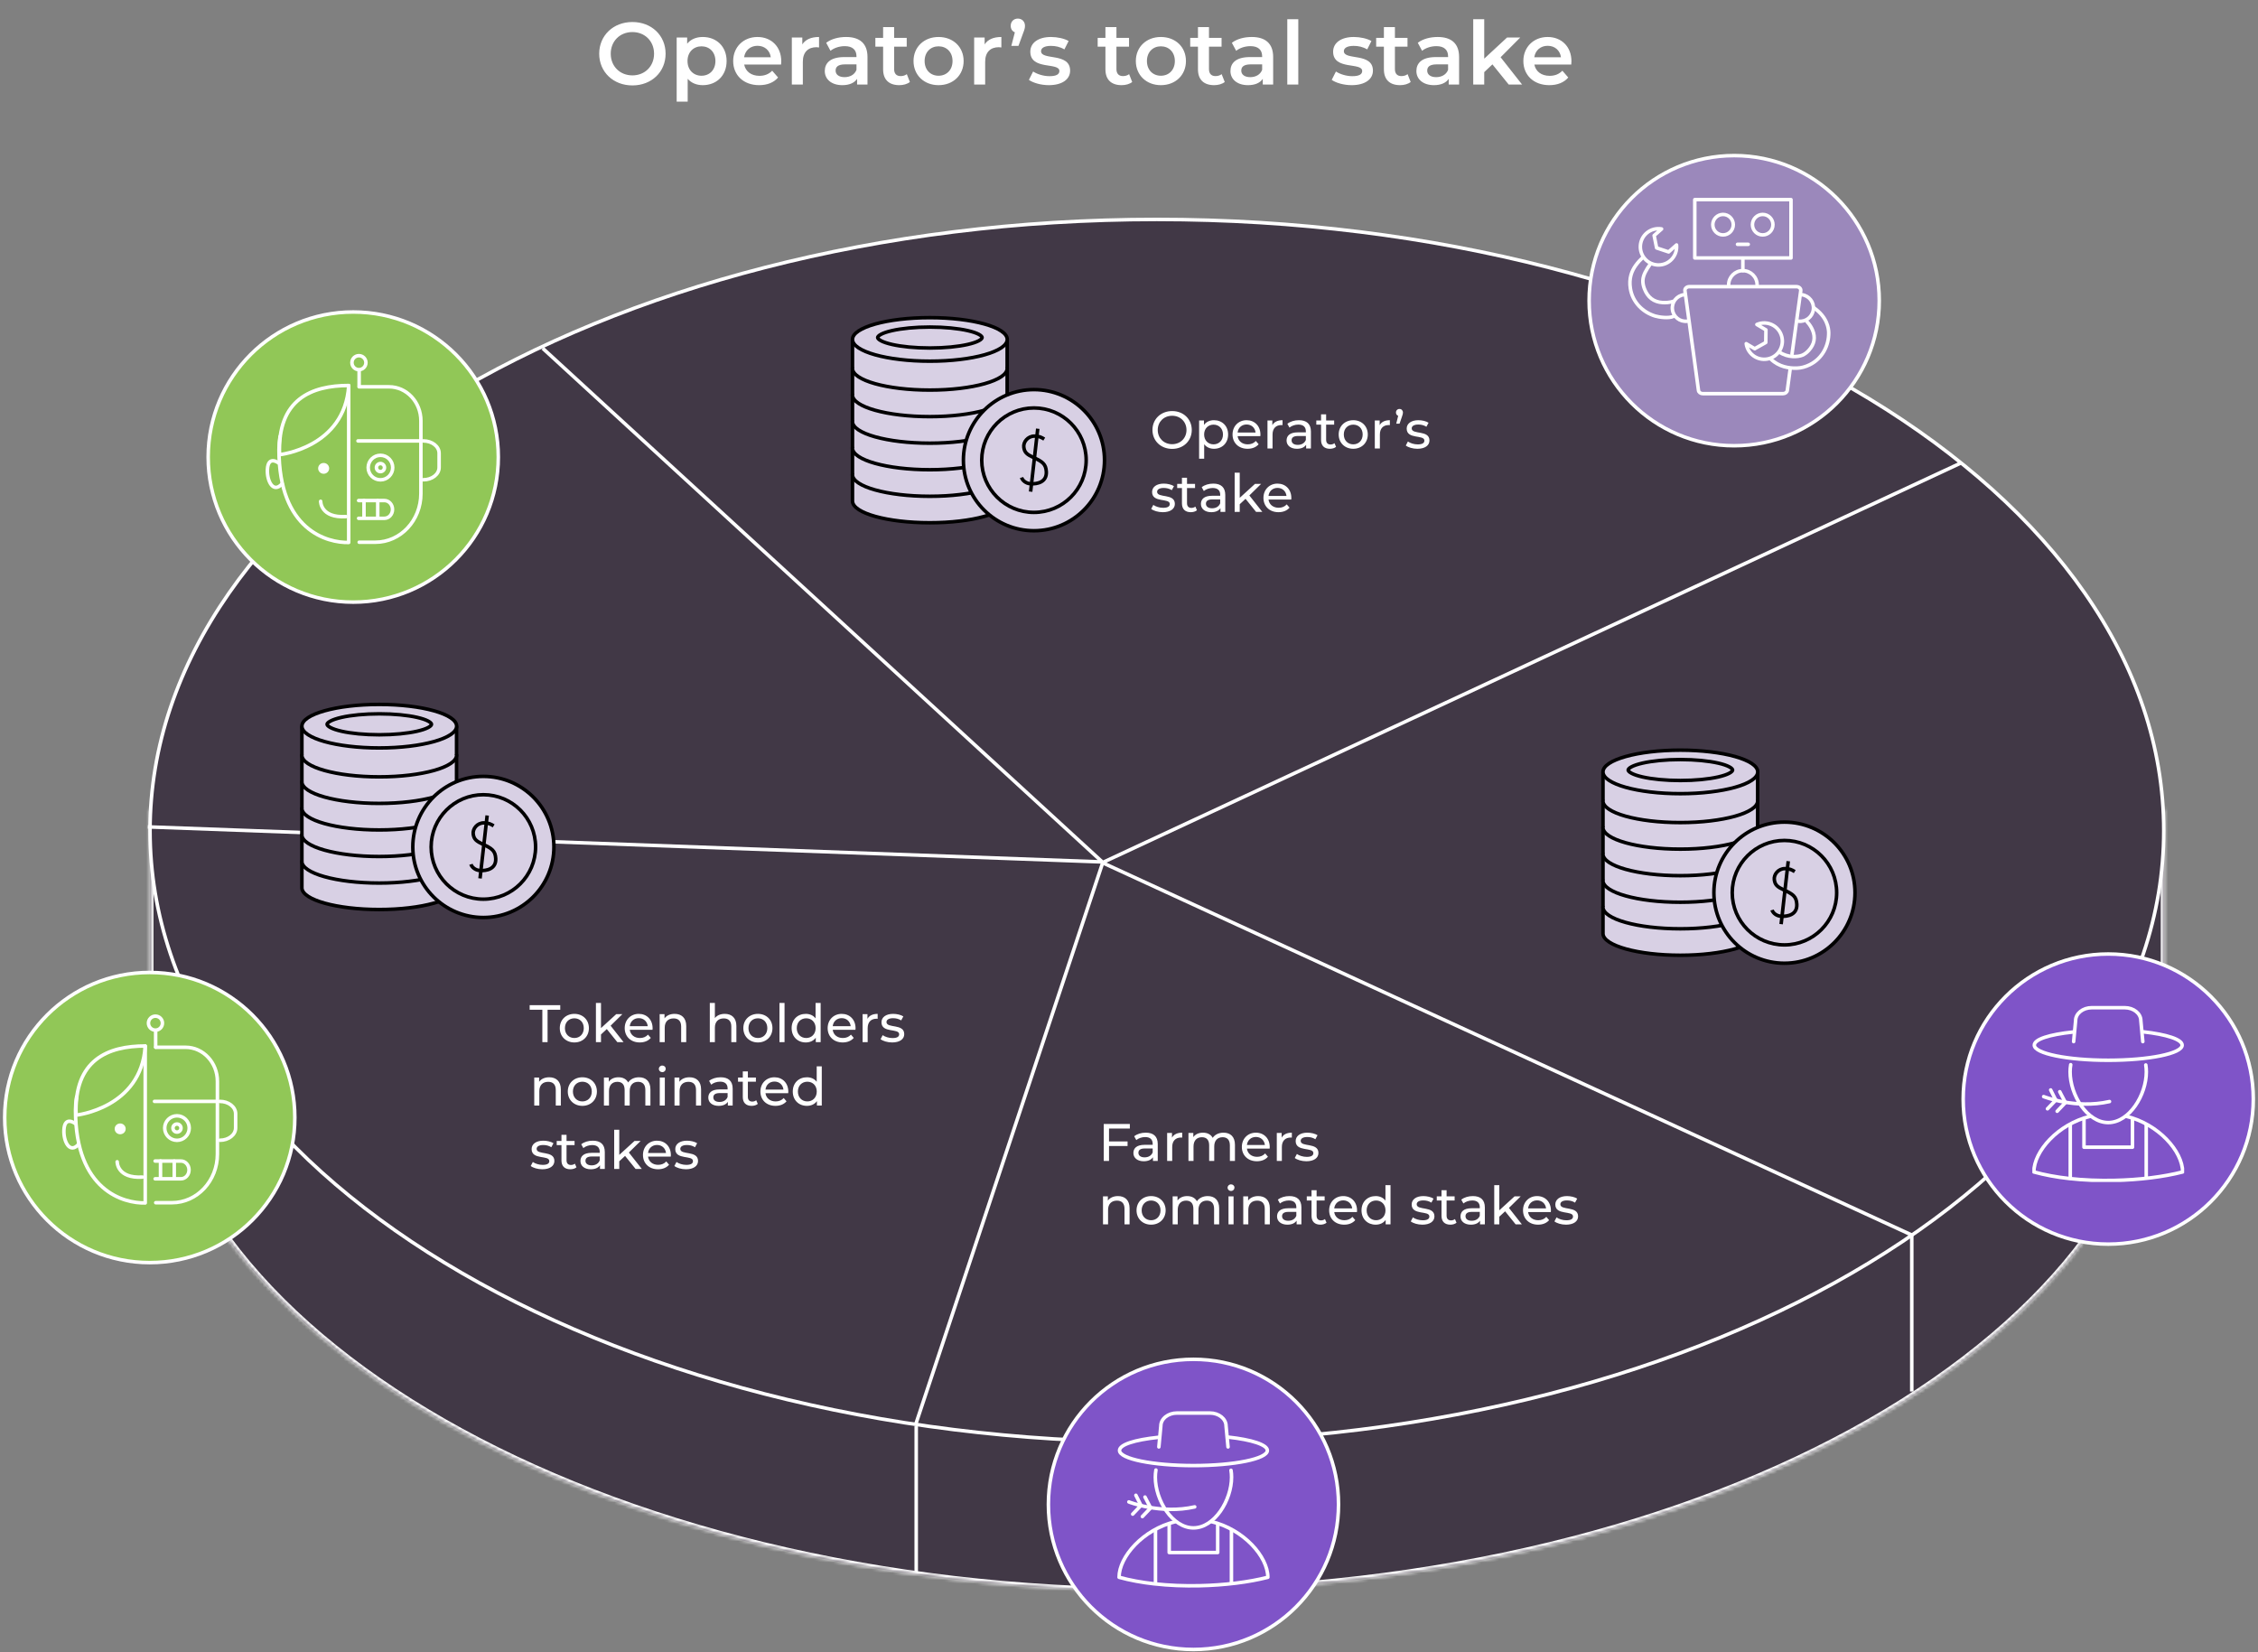 <svg width="641" height="469" viewBox="0 0 641 469" fill="none" xmlns="http://www.w3.org/2000/svg">
<rect x="0" y="0" width="641" height="469" fill="#808080" stroke="none"/>
<path d="M179.525 24.25C174.1 24.25 170.1 20.425 170.1 15.25C170.1 10.075 174.1 6.25 179.525 6.25C184.95 6.25 188.95 10.05 188.95 15.25C188.95 20.45 184.95 24.25 179.525 24.25ZM179.525 21.4C183.05 21.4 185.675 18.825 185.675 15.25C185.675 11.675 183.05 9.1 179.525 9.1C176 9.1 173.375 11.675 173.375 15.25C173.375 18.825 176 21.4 179.525 21.4ZM199.495 10.5C203.395 10.5 206.27 13.2 206.27 17.325C206.27 21.475 203.395 24.175 199.495 24.175C197.795 24.175 196.295 23.6 195.22 22.375V28.85H192.095V10.65H195.07V12.4C196.12 11.125 197.67 10.5 199.495 10.5ZM199.145 21.5C201.395 21.5 203.095 19.875 203.095 17.325C203.095 14.775 201.395 13.15 199.145 13.15C196.895 13.15 195.17 14.775 195.17 17.325C195.17 19.875 196.895 21.5 199.145 21.5ZM221.784 17.4C221.784 17.65 221.759 18.025 221.734 18.325H211.259C211.634 20.275 213.259 21.525 215.584 21.525C217.084 21.525 218.259 21.05 219.209 20.075L220.884 22C219.684 23.425 217.809 24.175 215.509 24.175C211.034 24.175 208.134 21.3 208.134 17.325C208.134 13.35 211.059 10.5 215.034 10.5C218.934 10.5 221.784 13.225 221.784 17.4ZM215.034 13C213.009 13 211.534 14.3 211.234 16.25H218.809C218.559 14.325 217.084 13 215.034 13ZM227.76 12.6C228.66 11.2 230.285 10.5 232.51 10.5V13.475C232.235 13.425 232.01 13.4 231.785 13.4C229.41 13.4 227.91 14.8 227.91 17.525V24H224.785V10.65H227.76V12.6ZM240.188 10.5C244.038 10.5 246.263 12.325 246.263 16.175V24H243.313V22.375C242.563 23.525 241.113 24.175 239.113 24.175C236.063 24.175 234.138 22.5 234.138 20.175C234.138 17.95 235.638 16.2 239.688 16.2H243.138V16C243.138 14.175 242.038 13.1 239.813 13.1C238.313 13.1 236.763 13.6 235.763 14.425L234.538 12.15C235.963 11.05 238.038 10.5 240.188 10.5ZM239.763 21.9C241.288 21.9 242.613 21.2 243.138 19.825V18.275H239.913C237.788 18.275 237.213 19.075 237.213 20.05C237.213 21.175 238.163 21.9 239.763 21.9ZM257.424 21.05L258.299 23.275C257.549 23.875 256.424 24.175 255.299 24.175C252.374 24.175 250.699 22.625 250.699 19.675V13.25H248.499V10.75H250.699V7.7H253.824V10.75H257.399V13.25H253.824V19.6C253.824 20.9 254.474 21.6 255.674 21.6C256.324 21.6 256.949 21.425 257.424 21.05ZM266.43 24.175C262.33 24.175 259.33 21.325 259.33 17.325C259.33 13.325 262.33 10.5 266.43 10.5C270.58 10.5 273.555 13.325 273.555 17.325C273.555 21.325 270.58 24.175 266.43 24.175ZM266.43 21.5C268.705 21.5 270.405 19.875 270.405 17.325C270.405 14.775 268.705 13.15 266.43 13.15C264.18 13.15 262.48 14.775 262.48 17.325C262.48 19.875 264.18 21.5 266.43 21.5ZM279.518 12.6C280.418 11.2 282.043 10.5 284.268 10.5V13.475C283.993 13.425 283.768 13.4 283.543 13.4C281.168 13.4 279.668 14.8 279.668 17.525V24H276.543V10.65H279.518V12.6ZM288.945 5.275C290.12 5.275 290.97 6.125 290.97 7.325C290.97 7.9 290.87 8.325 290.42 9.475L289.12 13.025H287.095L288.095 9.175C287.395 8.9 286.92 8.25 286.92 7.325C286.92 6.1 287.795 5.275 288.945 5.275ZM297.734 24.175C295.509 24.175 293.284 23.525 292.084 22.675L293.284 20.3C294.459 21.075 296.259 21.625 297.934 21.625C299.909 21.625 300.734 21.075 300.734 20.15C300.734 17.6 292.484 20 292.484 14.675C292.484 12.15 294.759 10.5 298.359 10.5C300.134 10.5 302.159 10.925 303.359 11.65L302.159 14.025C300.884 13.275 299.609 13.025 298.334 13.025C296.434 13.025 295.534 13.65 295.534 14.525C295.534 17.225 303.784 14.825 303.784 20.05C303.784 22.55 301.484 24.175 297.734 24.175ZM320.534 21.05L321.409 23.275C320.659 23.875 319.534 24.175 318.409 24.175C315.484 24.175 313.809 22.625 313.809 19.675V13.25H311.609V10.75H313.809V7.7H316.934V10.75H320.509V13.25H316.934V19.6C316.934 20.9 317.584 21.6 318.784 21.6C319.434 21.6 320.059 21.425 320.534 21.05ZM329.54 24.175C325.44 24.175 322.44 21.325 322.44 17.325C322.44 13.325 325.44 10.5 329.54 10.5C333.69 10.5 336.665 13.325 336.665 17.325C336.665 21.325 333.69 24.175 329.54 24.175ZM329.54 21.5C331.815 21.5 333.515 19.875 333.515 17.325C333.515 14.775 331.815 13.15 329.54 13.15C327.29 13.15 325.59 14.775 325.59 17.325C325.59 19.875 327.29 21.5 329.54 21.5ZM346.804 21.05L347.679 23.275C346.929 23.875 345.804 24.175 344.679 24.175C341.754 24.175 340.079 22.625 340.079 19.675V13.25H337.879V10.75H340.079V7.7H343.204V10.75H346.779V13.25H343.204V19.6C343.204 20.9 343.854 21.6 345.054 21.6C345.704 21.6 346.329 21.425 346.804 21.05ZM355.349 10.5C359.199 10.5 361.424 12.325 361.424 16.175V24H358.474V22.375C357.724 23.525 356.274 24.175 354.274 24.175C351.224 24.175 349.299 22.5 349.299 20.175C349.299 17.95 350.799 16.2 354.849 16.2H358.299V16C358.299 14.175 357.199 13.1 354.974 13.1C353.474 13.1 351.924 13.6 350.924 14.425L349.699 12.15C351.124 11.05 353.199 10.5 355.349 10.5ZM354.924 21.9C356.449 21.9 357.774 21.2 358.299 19.825V18.275H355.074C352.949 18.275 352.374 19.075 352.374 20.05C352.374 21.175 353.324 21.9 354.924 21.9ZM365.435 24V5.45H368.56V24H365.435ZM383.696 24.175C381.471 24.175 379.246 23.525 378.046 22.675L379.246 20.3C380.421 21.075 382.221 21.625 383.896 21.625C385.871 21.625 386.696 21.075 386.696 20.15C386.696 17.6 378.446 20 378.446 14.675C378.446 12.15 380.721 10.5 384.321 10.5C386.096 10.5 388.121 10.925 389.321 11.65L388.121 14.025C386.846 13.275 385.571 13.025 384.296 13.025C382.396 13.025 381.496 13.65 381.496 14.525C381.496 17.225 389.746 14.825 389.746 20.05C389.746 22.55 387.446 24.175 383.696 24.175ZM399.587 21.05L400.462 23.275C399.712 23.875 398.587 24.175 397.462 24.175C394.537 24.175 392.862 22.625 392.862 19.675V13.25H390.662V10.75H392.862V7.7H395.987V10.75H399.562V13.25H395.987V19.6C395.987 20.9 396.637 21.6 397.837 21.6C398.487 21.6 399.112 21.425 399.587 21.05ZM408.132 10.5C411.982 10.5 414.207 12.325 414.207 16.175V24H411.257V22.375C410.507 23.525 409.057 24.175 407.057 24.175C404.007 24.175 402.082 22.5 402.082 20.175C402.082 17.95 403.582 16.2 407.632 16.2H411.082V16C411.082 14.175 409.982 13.1 407.757 13.1C406.257 13.1 404.707 13.6 403.707 14.425L402.482 12.15C403.907 11.05 405.982 10.5 408.132 10.5ZM407.707 21.9C409.232 21.9 410.557 21.2 411.082 19.825V18.275H407.857C405.732 18.275 405.157 19.075 405.157 20.05C405.157 21.175 406.107 21.9 407.707 21.9ZM428.293 24L423.668 18.275L421.343 20.475V24H418.218V5.45H421.343V16.65L427.818 10.65H431.568L425.993 16.25L432.093 24H428.293ZM446.1 17.4C446.1 17.65 446.075 18.025 446.05 18.325H435.575C435.95 20.275 437.575 21.525 439.9 21.525C441.4 21.525 442.575 21.05 443.525 20.075L445.2 22C444 23.425 442.125 24.175 439.825 24.175C435.35 24.175 432.45 21.3 432.45 17.325C432.45 13.35 435.375 10.5 439.35 10.5C443.25 10.5 446.1 13.225 446.1 17.4ZM439.35 13C437.325 13 435.85 14.3 435.55 16.25H443.125C442.875 14.325 441.4 13 439.35 13Z" fill="white"/>
<mask id="path-2-inside-1_202_365" fill="white">
<path fill-rule="evenodd" clip-rule="evenodd" d="M328.343 451.672C486.437 451.672 614.598 378.358 614.598 287.921C614.598 285.868 614.532 283.823 614.401 281.788V229.756H596.013C555.004 168.034 450.628 124.171 328.343 124.171C206.059 124.171 101.683 168.034 60.673 229.756H42.568V278.364C42.25 281.526 42.089 284.713 42.089 287.921C42.089 378.358 170.249 451.672 328.343 451.672Z"/>
</mask>
<path fill-rule="evenodd" clip-rule="evenodd" d="M328.343 451.672C486.437 451.672 614.598 378.358 614.598 287.921C614.598 285.868 614.532 283.823 614.401 281.788V229.756H596.013C555.004 168.034 450.628 124.171 328.343 124.171C206.059 124.171 101.683 168.034 60.673 229.756H42.568V278.364C42.25 281.526 42.089 284.713 42.089 287.921C42.089 378.358 170.249 451.672 328.343 451.672Z" fill="#413846"/>
<path d="M614.401 281.788H613.401V281.82L613.403 281.852L614.401 281.788ZM614.401 229.756H615.401V228.756H614.401V229.756ZM596.013 229.756L595.181 230.31L595.477 230.756H596.013V229.756ZM60.673 229.756V230.756H61.209L61.506 230.31L60.673 229.756ZM42.568 229.756V228.756H41.568V229.756H42.568ZM42.568 278.364L43.563 278.464L43.568 278.414V278.364H42.568ZM613.598 287.921C613.598 332.627 581.912 373.295 530.259 402.843C478.634 432.375 407.248 450.672 328.343 450.672V452.672C407.532 452.672 479.274 434.313 531.252 404.579C583.203 374.86 615.598 333.653 615.598 287.921H613.598ZM613.403 281.852C613.532 283.866 613.598 285.889 613.598 287.921H615.598C615.598 285.846 615.531 283.78 615.399 281.724L613.403 281.852ZM613.401 229.756V281.788H615.401V229.756H613.401ZM596.013 230.756H614.401V228.756H596.013V230.756ZM328.343 125.171C389.371 125.171 445.908 136.116 492.284 154.745C538.673 173.38 574.824 199.671 595.181 230.31L596.846 229.203C576.193 198.119 539.651 171.617 493.029 152.889C446.394 134.156 389.601 123.171 328.343 123.171V125.171ZM61.506 230.31C81.863 199.671 118.014 173.38 164.403 154.745C210.779 136.116 267.316 125.171 328.343 125.171V123.171C267.086 123.171 210.293 134.156 163.657 152.889C117.035 171.617 80.493 198.119 59.84 229.203L61.506 230.31ZM42.568 230.756H60.673V228.756H42.568V230.756ZM43.568 278.364V229.756H41.568V278.364H43.568ZM43.089 287.921C43.089 284.747 43.248 281.593 43.563 278.464L41.573 278.264C41.252 281.459 41.089 284.68 41.089 287.921H43.089ZM328.343 450.672C249.438 450.672 178.052 432.375 126.427 402.843C74.774 373.295 43.089 332.627 43.089 287.921H41.089C41.089 333.653 73.484 374.86 125.434 404.579C177.413 434.313 249.154 452.672 328.343 452.672V450.672Z" fill="white" mask="url(#path-2-inside-1_202_365)"/>
<path d="M614.243 235.829C614.243 283.646 582.354 327.019 530.62 358.464C478.896 389.904 407.407 409.366 328.416 409.366C249.425 409.366 177.936 389.904 126.212 358.464C74.478 327.019 42.589 283.646 42.589 235.829C42.589 188.011 74.478 144.638 126.212 113.193C177.936 81.753 249.425 62.291 328.416 62.291C407.407 62.291 478.896 81.753 530.62 113.193C582.354 144.638 614.243 188.011 614.243 235.829Z" fill="#413846" stroke="white"/>
<path d="M332.754 127.428C329.529 127.428 327.159 125.133 327.159 122.058C327.159 118.983 329.529 116.688 332.754 116.688C335.949 116.688 338.319 118.968 338.319 122.058C338.319 125.148 335.949 127.428 332.754 127.428ZM332.754 126.093C335.079 126.093 336.819 124.383 336.819 122.058C336.819 119.733 335.079 118.023 332.754 118.023C330.399 118.023 328.659 119.733 328.659 122.058C328.659 124.383 330.399 126.093 332.754 126.093ZM344.617 119.283C346.942 119.283 348.637 120.903 348.637 123.333C348.637 125.778 346.942 127.398 344.617 127.398C343.492 127.398 342.502 126.963 341.842 126.108V130.218H340.402V119.358H341.782V120.618C342.427 119.733 343.447 119.283 344.617 119.283ZM344.497 126.138C346.027 126.138 347.182 125.028 347.182 123.333C347.182 121.653 346.027 120.543 344.497 120.543C342.982 120.543 341.827 121.653 341.827 123.333C341.827 125.028 342.982 126.138 344.497 126.138ZM357.812 123.378C357.812 123.498 357.797 123.678 357.782 123.813H351.332C351.512 125.208 352.637 126.138 354.212 126.138C355.142 126.138 355.922 125.823 356.507 125.178L357.302 126.108C356.582 126.948 355.487 127.398 354.167 127.398C351.602 127.398 349.892 125.703 349.892 123.333C349.892 120.978 351.587 119.283 353.882 119.283C356.177 119.283 357.812 120.933 357.812 123.378ZM353.882 120.498C352.502 120.498 351.482 121.428 351.332 122.778H356.432C356.282 121.443 355.277 120.498 353.882 120.498ZM361.191 120.693C361.701 119.763 362.691 119.283 364.086 119.283V120.678C363.966 120.663 363.861 120.663 363.756 120.663C362.211 120.663 361.251 121.608 361.251 123.348V127.308H359.811V119.358H361.191V120.693ZM368.741 119.283C370.916 119.283 372.146 120.333 372.146 122.508V127.308H370.781V126.258C370.301 126.978 369.416 127.398 368.171 127.398C366.371 127.398 365.231 126.438 365.231 125.058C365.231 123.783 366.056 122.733 368.426 122.733H370.706V122.448C370.706 121.233 370.001 120.528 368.576 120.528C367.631 120.528 366.671 120.858 366.056 121.383L365.456 120.303C366.281 119.643 367.466 119.283 368.741 119.283ZM368.411 126.288C369.491 126.288 370.346 125.793 370.706 124.878V123.768H368.486C367.061 123.768 366.656 124.323 366.656 124.998C366.656 125.793 367.316 126.288 368.411 126.288ZM378.831 125.808L379.281 126.843C378.846 127.218 378.186 127.398 377.541 127.398C375.936 127.398 375.021 126.513 375.021 124.908V120.543H373.671V119.358H375.021V117.618H376.461V119.358H378.741V120.543H376.461V124.848C376.461 125.703 376.911 126.183 377.706 126.183C378.126 126.183 378.531 126.048 378.831 125.808ZM384.164 127.398C381.779 127.398 380.024 125.703 380.024 123.333C380.024 120.963 381.779 119.283 384.164 119.283C386.549 119.283 388.289 120.963 388.289 123.333C388.289 125.703 386.549 127.398 384.164 127.398ZM384.164 126.138C385.694 126.138 386.834 125.028 386.834 123.333C386.834 121.638 385.694 120.543 384.164 120.543C382.634 120.543 381.479 121.638 381.479 123.333C381.479 125.028 382.634 126.138 384.164 126.138ZM391.66 120.693C392.17 119.763 393.16 119.283 394.555 119.283V120.678C394.435 120.663 394.33 120.663 394.225 120.663C392.68 120.663 391.72 121.608 391.72 123.348V127.308H390.28V119.358H391.66V120.693ZM397.29 116.088C397.86 116.088 398.265 116.523 398.265 117.108C398.265 117.393 398.22 117.618 398.025 118.173L397.305 120.273H396.36L396.915 118.038C396.54 117.903 396.285 117.558 396.285 117.108C396.285 116.508 396.72 116.088 397.29 116.088ZM402.36 127.398C401.04 127.398 399.735 126.993 399.075 126.468L399.675 125.328C400.35 125.808 401.43 126.153 402.465 126.153C403.8 126.153 404.355 125.748 404.355 125.073C404.355 123.288 399.33 124.833 399.33 121.668C399.33 120.243 400.605 119.283 402.645 119.283C403.68 119.283 404.85 119.553 405.54 120.003L404.925 121.143C404.205 120.678 403.41 120.513 402.63 120.513C401.37 120.513 400.755 120.978 400.755 121.608C400.755 123.483 405.795 121.953 405.795 125.043C405.795 126.483 404.475 127.398 402.36 127.398ZM330.084 145.398C328.764 145.398 327.459 144.993 326.799 144.468L327.399 143.328C328.074 143.808 329.154 144.153 330.189 144.153C331.524 144.153 332.079 143.748 332.079 143.073C332.079 141.288 327.054 142.833 327.054 139.668C327.054 138.243 328.329 137.283 330.369 137.283C331.404 137.283 332.574 137.553 333.264 138.003L332.649 139.143C331.929 138.678 331.134 138.513 330.354 138.513C329.094 138.513 328.479 138.978 328.479 139.608C328.479 141.483 333.519 139.953 333.519 143.043C333.519 144.483 332.199 145.398 330.084 145.398ZM339.339 143.808L339.789 144.843C339.354 145.218 338.694 145.398 338.049 145.398C336.444 145.398 335.529 144.513 335.529 142.908V138.543H334.179V137.358H335.529V135.618H336.969V137.358H339.249V138.543H336.969V142.848C336.969 143.703 337.419 144.183 338.214 144.183C338.634 144.183 339.039 144.048 339.339 143.808ZM344.425 137.283C346.6 137.283 347.83 138.333 347.83 140.508V145.308H346.465V144.258C345.985 144.978 345.1 145.398 343.855 145.398C342.055 145.398 340.915 144.438 340.915 143.058C340.915 141.783 341.74 140.733 344.11 140.733H346.39V140.448C346.39 139.233 345.685 138.528 344.26 138.528C343.315 138.528 342.355 138.858 341.74 139.383L341.14 138.303C341.965 137.643 343.15 137.283 344.425 137.283ZM344.095 144.288C345.175 144.288 346.03 143.793 346.39 142.878V141.768H344.17C342.745 141.768 342.34 142.323 342.34 142.998C342.34 143.793 343 144.288 344.095 144.288ZM356.57 145.308L353.585 141.603L351.935 143.133V145.308H350.495V134.178H351.935V141.318L356.27 137.358H358.01L354.665 140.643L358.34 145.308H356.57ZM366.586 141.378C366.586 141.498 366.571 141.678 366.556 141.813H360.106C360.286 143.208 361.411 144.138 362.986 144.138C363.916 144.138 364.696 143.823 365.281 143.178L366.076 144.108C365.356 144.948 364.261 145.398 362.941 145.398C360.376 145.398 358.666 143.703 358.666 141.333C358.666 138.978 360.361 137.283 362.656 137.283C364.951 137.283 366.586 138.933 366.586 141.378ZM362.656 138.498C361.276 138.498 360.256 139.428 360.106 140.778H365.206C365.056 139.443 364.051 138.498 362.656 138.498Z" fill="white"/>
<path d="M320.739 320.364H314.829V324.024H320.094V325.314H314.829V329.559H313.329V319.059H320.739V320.364ZM325.257 321.534C327.432 321.534 328.662 322.584 328.662 324.759V329.559H327.297V328.509C326.817 329.229 325.932 329.649 324.687 329.649C322.887 329.649 321.747 328.689 321.747 327.309C321.747 326.034 322.572 324.984 324.942 324.984H327.222V324.699C327.222 323.484 326.517 322.779 325.092 322.779C324.147 322.779 323.187 323.109 322.572 323.634L321.972 322.554C322.797 321.894 323.982 321.534 325.257 321.534ZM324.927 328.539C326.007 328.539 326.862 328.044 327.222 327.129V326.019H325.002C323.577 326.019 323.172 326.574 323.172 327.249C323.172 328.044 323.832 328.539 324.927 328.539ZM332.707 322.944C333.217 322.014 334.207 321.534 335.602 321.534V322.929C335.482 322.914 335.377 322.914 335.272 322.914C333.727 322.914 332.767 323.859 332.767 325.599V329.559H331.327V321.609H332.707V322.944ZM347.322 321.534C349.257 321.534 350.577 322.644 350.577 324.984V329.559H349.137V325.149C349.137 323.589 348.387 322.824 347.082 322.824C345.642 322.824 344.697 323.739 344.697 325.464V329.559H343.257V325.149C343.257 323.589 342.507 322.824 341.202 322.824C339.762 322.824 338.817 323.739 338.817 325.464V329.559H337.377V321.609H338.757V322.794C339.327 321.984 340.302 321.534 341.502 321.534C342.717 321.534 343.737 322.014 344.262 323.004C344.862 322.104 345.972 321.534 347.322 321.534ZM360.455 325.629C360.455 325.749 360.44 325.929 360.425 326.064H353.975C354.155 327.459 355.28 328.389 356.855 328.389C357.785 328.389 358.565 328.074 359.15 327.429L359.945 328.359C359.225 329.199 358.13 329.649 356.81 329.649C354.245 329.649 352.535 327.954 352.535 325.584C352.535 323.229 354.23 321.534 356.525 321.534C358.82 321.534 360.455 323.184 360.455 325.629ZM356.525 322.749C355.145 322.749 354.125 323.679 353.975 325.029H359.075C358.925 323.694 357.92 322.749 356.525 322.749ZM363.835 322.944C364.345 322.014 365.335 321.534 366.73 321.534V322.929C366.61 322.914 366.505 322.914 366.4 322.914C364.855 322.914 363.895 323.859 363.895 325.599V329.559H362.455V321.609H363.835V322.944ZM370.843 329.649C369.523 329.649 368.218 329.244 367.558 328.719L368.158 327.579C368.833 328.059 369.913 328.404 370.948 328.404C372.283 328.404 372.838 327.999 372.838 327.324C372.838 325.539 367.813 327.084 367.813 323.919C367.813 322.494 369.088 321.534 371.128 321.534C372.163 321.534 373.333 321.804 374.023 322.254L373.408 323.394C372.688 322.929 371.893 322.764 371.113 322.764C369.853 322.764 369.238 323.229 369.238 323.859C369.238 325.734 374.278 324.204 374.278 327.294C374.278 328.734 372.958 329.649 370.843 329.649ZM317.364 339.534C319.299 339.534 320.664 340.644 320.664 342.984V347.559H319.224V343.149C319.224 341.589 318.444 340.824 317.079 340.824C315.549 340.824 314.559 341.739 314.559 343.464V347.559H313.119V339.609H314.499V340.809C315.084 339.999 316.104 339.534 317.364 339.534ZM326.778 347.649C324.393 347.649 322.638 345.954 322.638 343.584C322.638 341.214 324.393 339.534 326.778 339.534C329.163 339.534 330.903 341.214 330.903 343.584C330.903 345.954 329.163 347.649 326.778 347.649ZM326.778 346.389C328.308 346.389 329.448 345.279 329.448 343.584C329.448 341.889 328.308 340.794 326.778 340.794C325.248 340.794 324.093 341.889 324.093 343.584C324.093 345.279 325.248 346.389 326.778 346.389ZM342.839 339.534C344.774 339.534 346.094 340.644 346.094 342.984V347.559H344.654V343.149C344.654 341.589 343.904 340.824 342.599 340.824C341.159 340.824 340.214 341.739 340.214 343.464V347.559H338.774V343.149C338.774 341.589 338.024 340.824 336.719 340.824C335.279 340.824 334.334 341.739 334.334 343.464V347.559H332.894V339.609H334.274V340.794C334.844 339.984 335.819 339.534 337.019 339.534C338.234 339.534 339.254 340.014 339.779 341.004C340.379 340.104 341.489 339.534 342.839 339.534ZM349.464 338.079C348.909 338.079 348.489 337.674 348.489 337.149C348.489 336.624 348.909 336.204 349.464 336.204C350.019 336.204 350.439 336.609 350.439 337.119C350.439 337.659 350.034 338.079 349.464 338.079ZM348.744 347.559V339.609H350.184V347.559H348.744ZM357.178 339.534C359.113 339.534 360.478 340.644 360.478 342.984V347.559H359.038V343.149C359.038 341.589 358.258 340.824 356.893 340.824C355.363 340.824 354.373 341.739 354.373 343.464V347.559H352.933V339.609H354.313V340.809C354.898 339.999 355.918 339.534 357.178 339.534ZM366.038 339.534C368.213 339.534 369.443 340.584 369.443 342.759V347.559H368.078V346.509C367.598 347.229 366.713 347.649 365.468 347.649C363.668 347.649 362.528 346.689 362.528 345.309C362.528 344.034 363.353 342.984 365.723 342.984H368.003V342.699C368.003 341.484 367.298 340.779 365.873 340.779C364.928 340.779 363.968 341.109 363.353 341.634L362.753 340.554C363.578 339.894 364.763 339.534 366.038 339.534ZM365.708 346.539C366.788 346.539 367.643 346.044 368.003 345.129V344.019H365.783C364.358 344.019 363.953 344.574 363.953 345.249C363.953 346.044 364.613 346.539 365.708 346.539ZM376.128 346.059L376.578 347.094C376.143 347.469 375.483 347.649 374.838 347.649C373.233 347.649 372.318 346.764 372.318 345.159V340.794H370.968V339.609H372.318V337.869H373.758V339.609H376.038V340.794H373.758V345.099C373.758 345.954 374.208 346.434 375.003 346.434C375.423 346.434 375.828 346.299 376.128 346.059ZM385.24 343.629C385.24 343.749 385.225 343.929 385.21 344.064H378.76C378.94 345.459 380.065 346.389 381.64 346.389C382.57 346.389 383.35 346.074 383.935 345.429L384.73 346.359C384.01 347.199 382.915 347.649 381.595 347.649C379.03 347.649 377.32 345.954 377.32 343.584C377.32 341.229 379.015 339.534 381.31 339.534C383.605 339.534 385.24 341.184 385.24 343.629ZM381.31 340.749C379.93 340.749 378.91 341.679 378.76 343.029H383.86C383.71 341.694 382.705 340.749 381.31 340.749ZM393.3 336.429H394.74V347.559H393.36V346.299C392.715 347.199 391.695 347.649 390.525 347.649C388.2 347.649 386.505 346.014 386.505 343.584C386.505 341.154 388.2 339.534 390.525 339.534C391.65 339.534 392.64 339.954 393.3 340.809V336.429ZM390.645 346.389C392.16 346.389 393.315 345.279 393.315 343.584C393.315 341.889 392.16 340.794 390.645 340.794C389.115 340.794 387.96 341.889 387.96 343.584C387.96 345.279 389.115 346.389 390.645 346.389ZM403.773 347.649C402.453 347.649 401.148 347.244 400.488 346.719L401.088 345.579C401.763 346.059 402.843 346.404 403.878 346.404C405.213 346.404 405.768 345.999 405.768 345.324C405.768 343.539 400.743 345.084 400.743 341.919C400.743 340.494 402.018 339.534 404.058 339.534C405.093 339.534 406.263 339.804 406.953 340.254L406.338 341.394C405.618 340.929 404.823 340.764 404.043 340.764C402.783 340.764 402.168 341.229 402.168 341.859C402.168 343.734 407.208 342.204 407.208 345.294C407.208 346.734 405.888 347.649 403.773 347.649ZM413.028 346.059L413.478 347.094C413.043 347.469 412.383 347.649 411.738 347.649C410.133 347.649 409.218 346.764 409.218 345.159V340.794H407.868V339.609H409.218V337.869H410.658V339.609H412.938V340.794H410.658V345.099C410.658 345.954 411.108 346.434 411.903 346.434C412.323 346.434 412.728 346.299 413.028 346.059ZM418.114 339.534C420.289 339.534 421.519 340.584 421.519 342.759V347.559H420.154V346.509C419.674 347.229 418.789 347.649 417.544 347.649C415.744 347.649 414.604 346.689 414.604 345.309C414.604 344.034 415.429 342.984 417.799 342.984H420.079V342.699C420.079 341.484 419.374 340.779 417.949 340.779C417.004 340.779 416.044 341.109 415.429 341.634L414.829 340.554C415.654 339.894 416.839 339.534 418.114 339.534ZM417.784 346.539C418.864 346.539 419.719 346.044 420.079 345.129V344.019H417.859C416.434 344.019 416.029 344.574 416.029 345.249C416.029 346.044 416.689 346.539 417.784 346.539ZM430.258 347.559L427.273 343.854L425.623 345.384V347.559H424.183V336.429H425.623V343.569L429.958 339.609H431.698L428.353 342.894L432.028 347.559H430.258ZM440.275 343.629C440.275 343.749 440.26 343.929 440.245 344.064H433.795C433.975 345.459 435.1 346.389 436.675 346.389C437.605 346.389 438.385 346.074 438.97 345.429L439.765 346.359C439.045 347.199 437.95 347.649 436.63 347.649C434.065 347.649 432.355 345.954 432.355 343.584C432.355 341.229 434.05 339.534 436.345 339.534C438.64 339.534 440.275 341.184 440.275 343.629ZM436.345 340.749C434.965 340.749 433.945 341.679 433.795 343.029H438.895C438.745 341.694 437.74 340.749 436.345 340.749ZM444.554 347.649C443.234 347.649 441.929 347.244 441.269 346.719L441.869 345.579C442.544 346.059 443.624 346.404 444.659 346.404C445.994 346.404 446.549 345.999 446.549 345.324C446.549 343.539 441.524 345.084 441.524 341.919C441.524 340.494 442.799 339.534 444.839 339.534C445.874 339.534 447.044 339.804 447.734 340.254L447.119 341.394C446.399 340.929 445.604 340.764 444.824 340.764C443.564 340.764 442.949 341.229 442.949 341.859C442.949 343.734 447.989 342.204 447.989 345.294C447.989 346.734 446.669 347.649 444.554 347.649Z" fill="white"/>
<path d="M153.96 295.832V286.637H150.36V285.332H159.045V286.637H155.445V295.832H153.96ZM163.053 295.922C160.668 295.922 158.913 294.227 158.913 291.857C158.913 289.487 160.668 287.807 163.053 287.807C165.438 287.807 167.178 289.487 167.178 291.857C167.178 294.227 165.438 295.922 163.053 295.922ZM163.053 294.662C164.583 294.662 165.723 293.552 165.723 291.857C165.723 290.162 164.583 289.067 163.053 289.067C161.523 289.067 160.368 290.162 160.368 291.857C160.368 293.552 161.523 294.662 163.053 294.662ZM175.245 295.832L172.26 292.127L170.61 293.657V295.832H169.17V284.702H170.61V291.842L174.945 287.882H176.685L173.34 291.167L177.015 295.832H175.245ZM185.261 291.902C185.261 292.022 185.246 292.202 185.231 292.337H178.781C178.961 293.732 180.086 294.662 181.661 294.662C182.591 294.662 183.371 294.347 183.956 293.702L184.751 294.632C184.031 295.472 182.936 295.922 181.616 295.922C179.051 295.922 177.341 294.227 177.341 291.857C177.341 289.502 179.036 287.807 181.331 287.807C183.626 287.807 185.261 289.457 185.261 291.902ZM181.331 289.022C179.951 289.022 178.931 289.952 178.781 291.302H183.881C183.731 289.967 182.726 289.022 181.331 289.022ZM191.506 287.807C193.441 287.807 194.806 288.917 194.806 291.257V295.832H193.366V291.422C193.366 289.862 192.586 289.097 191.221 289.097C189.691 289.097 188.701 290.012 188.701 291.737V295.832H187.261V287.882H188.641V289.082C189.226 288.272 190.246 287.807 191.506 287.807ZM205.744 287.807C207.679 287.807 209.044 288.917 209.044 291.257V295.832H207.604V291.422C207.604 289.862 206.824 289.097 205.459 289.097C203.929 289.097 202.939 290.012 202.939 291.737V295.832H201.499V284.702H202.939V289.007C203.539 288.242 204.529 287.807 205.744 287.807ZM215.158 295.922C212.773 295.922 211.018 294.227 211.018 291.857C211.018 289.487 212.773 287.807 215.158 287.807C217.543 287.807 219.283 289.487 219.283 291.857C219.283 294.227 217.543 295.922 215.158 295.922ZM215.158 294.662C216.688 294.662 217.828 293.552 217.828 291.857C217.828 290.162 216.688 289.067 215.158 289.067C213.628 289.067 212.473 290.162 212.473 291.857C212.473 293.552 213.628 294.662 215.158 294.662ZM221.274 295.832V284.702H222.714V295.832H221.274ZM231.524 284.702H232.964V295.832H231.584V294.572C230.939 295.472 229.919 295.922 228.749 295.922C226.424 295.922 224.729 294.287 224.729 291.857C224.729 289.427 226.424 287.807 228.749 287.807C229.874 287.807 230.864 288.227 231.524 289.082V284.702ZM228.869 294.662C230.384 294.662 231.539 293.552 231.539 291.857C231.539 290.162 230.384 289.067 228.869 289.067C227.339 289.067 226.184 290.162 226.184 291.857C226.184 293.552 227.339 294.662 228.869 294.662ZM242.873 291.902C242.873 292.022 242.858 292.202 242.843 292.337H236.393C236.573 293.732 237.698 294.662 239.273 294.662C240.203 294.662 240.983 294.347 241.568 293.702L242.363 294.632C241.643 295.472 240.548 295.922 239.228 295.922C236.663 295.922 234.953 294.227 234.953 291.857C234.953 289.502 236.648 287.807 238.943 287.807C241.238 287.807 242.873 289.457 242.873 291.902ZM238.943 289.022C237.563 289.022 236.543 289.952 236.393 291.302H241.493C241.343 289.967 240.338 289.022 238.943 289.022ZM246.253 289.217C246.763 288.287 247.753 287.807 249.148 287.807V289.202C249.028 289.187 248.923 289.187 248.818 289.187C247.273 289.187 246.313 290.132 246.313 291.872V295.832H244.873V287.882H246.253V289.217ZM253.261 295.922C251.941 295.922 250.636 295.517 249.976 294.992L250.576 293.852C251.251 294.332 252.331 294.677 253.366 294.677C254.701 294.677 255.256 294.272 255.256 293.597C255.256 291.812 250.231 293.357 250.231 290.192C250.231 288.767 251.506 287.807 253.546 287.807C254.581 287.807 255.751 288.077 256.441 288.527L255.826 289.667C255.106 289.202 254.311 289.037 253.531 289.037C252.271 289.037 251.656 289.502 251.656 290.132C251.656 292.007 256.696 290.477 256.696 293.567C256.696 295.007 255.376 295.922 253.261 295.922ZM155.91 305.807C157.845 305.807 159.21 306.917 159.21 309.257V313.832H157.77V309.422C157.77 307.862 156.99 307.097 155.625 307.097C154.095 307.097 153.105 308.012 153.105 309.737V313.832H151.665V305.882H153.045V307.082C153.63 306.272 154.65 305.807 155.91 305.807ZM165.324 313.922C162.939 313.922 161.184 312.227 161.184 309.857C161.184 307.487 162.939 305.807 165.324 305.807C167.709 305.807 169.449 307.487 169.449 309.857C169.449 312.227 167.709 313.922 165.324 313.922ZM165.324 312.662C166.854 312.662 167.994 311.552 167.994 309.857C167.994 308.162 166.854 307.067 165.324 307.067C163.794 307.067 162.639 308.162 162.639 309.857C162.639 311.552 163.794 312.662 165.324 312.662ZM181.385 305.807C183.32 305.807 184.64 306.917 184.64 309.257V313.832H183.2V309.422C183.2 307.862 182.45 307.097 181.145 307.097C179.705 307.097 178.76 308.012 178.76 309.737V313.832H177.32V309.422C177.32 307.862 176.57 307.097 175.265 307.097C173.825 307.097 172.88 308.012 172.88 309.737V313.832H171.44V305.882H172.82V307.067C173.39 306.257 174.365 305.807 175.565 305.807C176.78 305.807 177.8 306.287 178.325 307.277C178.925 306.377 180.035 305.807 181.385 305.807ZM188.01 304.352C187.455 304.352 187.035 303.947 187.035 303.422C187.035 302.897 187.455 302.477 188.01 302.477C188.565 302.477 188.985 302.882 188.985 303.392C188.985 303.932 188.58 304.352 188.01 304.352ZM187.29 313.832V305.882H188.73V313.832H187.29ZM195.724 305.807C197.659 305.807 199.024 306.917 199.024 309.257V313.832H197.584V309.422C197.584 307.862 196.804 307.097 195.439 307.097C193.909 307.097 192.919 308.012 192.919 309.737V313.832H191.479V305.882H192.859V307.082C193.444 306.272 194.464 305.807 195.724 305.807ZM204.584 305.807C206.759 305.807 207.989 306.857 207.989 309.032V313.832H206.624V312.782C206.144 313.502 205.259 313.922 204.014 313.922C202.214 313.922 201.074 312.962 201.074 311.582C201.074 310.307 201.899 309.257 204.269 309.257H206.549V308.972C206.549 307.757 205.844 307.052 204.419 307.052C203.474 307.052 202.514 307.382 201.899 307.907L201.299 306.827C202.124 306.167 203.309 305.807 204.584 305.807ZM204.254 312.812C205.334 312.812 206.189 312.317 206.549 311.402V310.292H204.329C202.904 310.292 202.499 310.847 202.499 311.522C202.499 312.317 203.159 312.812 204.254 312.812ZM214.674 312.332L215.124 313.367C214.689 313.742 214.029 313.922 213.384 313.922C211.779 313.922 210.864 313.037 210.864 311.432V307.067H209.514V305.882H210.864V304.142H212.304V305.882H214.584V307.067H212.304V311.372C212.304 312.227 212.754 312.707 213.549 312.707C213.969 312.707 214.374 312.572 214.674 312.332ZM223.786 309.902C223.786 310.022 223.771 310.202 223.756 310.337H217.306C217.486 311.732 218.611 312.662 220.186 312.662C221.116 312.662 221.896 312.347 222.481 311.702L223.276 312.632C222.556 313.472 221.461 313.922 220.141 313.922C217.576 313.922 215.866 312.227 215.866 309.857C215.866 307.502 217.561 305.807 219.856 305.807C222.151 305.807 223.786 307.457 223.786 309.902ZM219.856 307.022C218.476 307.022 217.456 307.952 217.306 309.302H222.406C222.256 307.967 221.251 307.022 219.856 307.022ZM231.846 302.702H233.286V313.832H231.906V312.572C231.261 313.472 230.241 313.922 229.071 313.922C226.746 313.922 225.051 312.287 225.051 309.857C225.051 307.427 226.746 305.807 229.071 305.807C230.196 305.807 231.186 306.227 231.846 307.082V302.702ZM229.191 312.662C230.706 312.662 231.861 311.552 231.861 309.857C231.861 308.162 230.706 307.067 229.191 307.067C227.661 307.067 226.506 308.162 226.506 309.857C226.506 311.552 227.661 312.662 229.191 312.662ZM153.945 331.922C152.625 331.922 151.32 331.517 150.66 330.992L151.26 329.852C151.935 330.332 153.015 330.677 154.05 330.677C155.385 330.677 155.94 330.272 155.94 329.597C155.94 327.812 150.915 329.357 150.915 326.192C150.915 324.767 152.19 323.807 154.23 323.807C155.265 323.807 156.435 324.077 157.125 324.527L156.51 325.667C155.79 325.202 154.995 325.037 154.215 325.037C152.955 325.037 152.34 325.502 152.34 326.132C152.34 328.007 157.38 326.477 157.38 329.567C157.38 331.007 156.06 331.922 153.945 331.922ZM163.199 330.332L163.649 331.367C163.214 331.742 162.554 331.922 161.909 331.922C160.304 331.922 159.389 331.037 159.389 329.432V325.067H158.039V323.882H159.389V322.142H160.829V323.882H163.109V325.067H160.829V329.372C160.829 330.227 161.279 330.707 162.074 330.707C162.494 330.707 162.899 330.572 163.199 330.332ZM168.285 323.807C170.46 323.807 171.69 324.857 171.69 327.032V331.832H170.325V330.782C169.845 331.502 168.96 331.922 167.715 331.922C165.915 331.922 164.775 330.962 164.775 329.582C164.775 328.307 165.6 327.257 167.97 327.257H170.25V326.972C170.25 325.757 169.545 325.052 168.12 325.052C167.175 325.052 166.215 325.382 165.6 325.907L165 324.827C165.825 324.167 167.01 323.807 168.285 323.807ZM167.955 330.812C169.035 330.812 169.89 330.317 170.25 329.402V328.292H168.03C166.605 328.292 166.2 328.847 166.2 329.522C166.2 330.317 166.86 330.812 167.955 330.812ZM180.43 331.832L177.445 328.127L175.795 329.657V331.832H174.355V320.702H175.795V327.842L180.13 323.882H181.87L178.525 327.167L182.2 331.832H180.43ZM190.446 327.902C190.446 328.022 190.431 328.202 190.416 328.337H183.966C184.146 329.732 185.271 330.662 186.846 330.662C187.776 330.662 188.556 330.347 189.141 329.702L189.936 330.632C189.216 331.472 188.121 331.922 186.801 331.922C184.236 331.922 182.526 330.227 182.526 327.857C182.526 325.502 184.221 323.807 186.516 323.807C188.811 323.807 190.446 325.457 190.446 327.902ZM186.516 325.022C185.136 325.022 184.116 325.952 183.966 327.302H189.066C188.916 325.967 187.911 325.022 186.516 325.022ZM194.726 331.922C193.406 331.922 192.101 331.517 191.441 330.992L192.041 329.852C192.716 330.332 193.796 330.677 194.831 330.677C196.166 330.677 196.721 330.272 196.721 329.597C196.721 327.812 191.696 329.357 191.696 326.192C191.696 324.767 192.971 323.807 195.011 323.807C196.046 323.807 197.216 324.077 197.906 324.527L197.291 325.667C196.571 325.202 195.776 325.037 194.996 325.037C193.736 325.037 193.121 325.502 193.121 326.132C193.121 328.007 198.161 326.477 198.161 329.567C198.161 331.007 196.841 331.922 194.726 331.922Z" fill="white"/>
<path d="M154.088 98.891L312.913 244.679L41.962 234.727" stroke="white"/>
<path d="M259.854 404.625L313.027 244.926L542.713 350.59V395.007" stroke="white"/>
<path d="M556.644 131.441L313.366 244.678" stroke="white"/>
<circle cx="338.798" cy="427.055" r="41.181" fill="#7F54C8" stroke="white"/>
<g clip-path="url(#clip0_202_365)">
<path d="M349.458 417.375C349.562 417.987 349.613 418.641 349.613 419.339C349.613 425.896 344.769 433.728 338.794 433.728C332.818 433.728 327.974 425.896 327.974 419.339C327.974 418.615 328.034 417.935 328.146 417.297" stroke="white" stroke-linecap="round" stroke-linejoin="round"/>
<path d="M348.733 407.966C355.313 408.69 359.778 410.112 359.778 411.749C359.778 414.118 350.383 416.039 338.794 416.039C327.206 416.039 317.811 414.118 317.811 411.749C317.811 410.086 322.059 408.733 328.812 408.018" stroke="white" stroke-linecap="round" stroke-linejoin="round"/>
<path d="M328.976 410.741L329.537 404.787C329.537 402.762 331.583 401.117 334.114 401.117H343.474C346.004 401.117 348.051 402.762 348.051 404.787L348.612 410.741" stroke="white" stroke-linecap="round" stroke-linejoin="round"/>
<path d="M343.837 431.927C353.068 434.115 359.915 441.904 359.915 447.746C354.579 449.124 347.679 449.986 340.555 450.141C336.229 450.236 331.825 450.072 327.628 449.598C324.105 449.202 320.729 448.59 317.681 447.746C317.681 441.921 324.485 434.167 333.673 431.953" stroke="white" stroke-linecap="round" stroke-linejoin="round"/>
<path d="M328.018 434.589V449.495" stroke="white" stroke-linecap="round" stroke-linejoin="round"/>
<path d="M349.579 434.339V449.245" stroke="white" stroke-linecap="round" stroke-linejoin="round"/>
<path d="M331.911 432.565V440.715H345.676V432.694" stroke="white" stroke-linecap="round" stroke-linejoin="round"/>
<path d="M320.461 426.353C320.461 426.353 329.511 429.963 339.156 427.757" stroke="white" stroke-linecap="round" stroke-linejoin="round"/>
<path d="M322.456 424.466L323.872 427.283" stroke="white" stroke-linecap="round" stroke-linejoin="round"/>
<path d="M325.038 424.965L326.601 427.972" stroke="white" stroke-linecap="round" stroke-linejoin="round"/>
<path d="M326.635 428.058L324.295 430.514" stroke="white" stroke-linecap="round" stroke-linejoin="round"/>
<path d="M323.89 427.361L321.55 429.816" stroke="white" stroke-linecap="round" stroke-linejoin="round"/>
</g>
<circle cx="598.486" cy="311.995" r="41.181" fill="#7F54C8" stroke="white"/>
<g clip-path="url(#clip1_202_365)">
<path d="M609.146 302.315C609.25 302.927 609.302 303.581 609.302 304.279C609.302 310.836 604.458 318.668 598.482 318.668C592.506 318.668 587.662 310.836 587.662 304.279C587.662 303.556 587.723 302.875 587.835 302.237" stroke="white" stroke-linecap="round" stroke-linejoin="round"/>
<path d="M608.422 292.906C615.002 293.63 619.466 295.052 619.466 296.689C619.466 299.058 610.071 300.979 598.483 300.979C586.894 300.979 577.499 299.058 577.499 296.689C577.499 295.026 581.748 293.673 588.5 292.958" stroke="white" stroke-linecap="round" stroke-linejoin="round"/>
<path d="M588.664 295.681L589.225 289.727C589.225 287.702 591.272 286.057 593.802 286.057H603.163C605.693 286.057 607.739 287.702 607.739 289.727L608.301 295.681" stroke="white" stroke-linecap="round" stroke-linejoin="round"/>
<path d="M603.525 316.867C612.756 319.056 619.604 326.844 619.604 332.686C614.267 334.064 607.368 334.926 600.244 335.081C595.918 335.176 591.514 335.012 587.317 334.538C583.794 334.142 580.417 333.53 577.369 332.686C577.369 326.862 584.174 319.107 593.362 316.893" stroke="white" stroke-linecap="round" stroke-linejoin="round"/>
<path d="M587.706 319.529V334.435" stroke="white" stroke-linecap="round" stroke-linejoin="round"/>
<path d="M609.268 319.28V334.185" stroke="white" stroke-linecap="round" stroke-linejoin="round"/>
<path d="M591.6 317.505V325.655H605.364V317.634" stroke="white" stroke-linecap="round" stroke-linejoin="round"/>
<path d="M580.149 311.293C580.149 311.293 589.199 314.903 598.845 312.697" stroke="white" stroke-linecap="round" stroke-linejoin="round"/>
<path d="M582.145 309.406L583.561 312.223" stroke="white" stroke-linecap="round" stroke-linejoin="round"/>
<path d="M584.727 309.906L586.29 312.912" stroke="white" stroke-linecap="round" stroke-linejoin="round"/>
<path d="M586.324 312.999L583.983 315.454" stroke="white" stroke-linecap="round" stroke-linejoin="round"/>
<path d="M583.578 312.301L581.238 314.756" stroke="white" stroke-linecap="round" stroke-linejoin="round"/>
</g>
<circle cx="42.515" cy="317.239" r="41.181" fill="#91C757" stroke="white"/>
<path d="M21.755 311.365C21.55 312.529 21.442 313.781 21.433 315.11C21.394 338.089 35.249 341.629 41.224 341.482V296.952" stroke="white" stroke-linecap="round" stroke-linejoin="round"/>
<path d="M41.232 297.031C40.049 314.631 21.598 316.558 21.598 316.558C20.942 300.795 30.711 296.923 41.232 296.923" stroke="white" stroke-linecap="round" stroke-linejoin="round"/>
<path d="M21.266 318.885C21.266 318.885 18.343 316.665 18.147 320.792C17.991 324.038 19.819 327.695 22.322 324.811" stroke="white" stroke-linecap="round" stroke-linejoin="round"/>
<path d="M44.216 297.295H52.674C57.671 297.295 61.719 301.617 61.719 306.956V327.617C61.719 335.234 55.94 341.414 48.802 341.414H44.206" stroke="white" stroke-linecap="round" stroke-linejoin="round"/>
<path d="M61.366 312.656H43.863" stroke="white" stroke-linecap="round" stroke-linejoin="round"/>
<path d="M44.04 329.582H51.364C52.635 329.582 53.662 330.717 53.662 332.105C53.662 333.503 52.635 334.628 51.364 334.628H44.04" stroke="white" stroke-linecap="round" stroke-linejoin="round"/>
<path d="M45.565 334.286V329.582" stroke="white" stroke-linecap="round" stroke-linejoin="round"/>
<path d="M49.467 334.315V329.612" stroke="white" stroke-linecap="round" stroke-linejoin="round"/>
<path d="M62.423 312.656C64.887 312.656 66.891 314.221 66.891 316.157V320.186C66.891 322.122 64.897 323.686 62.423 323.686" stroke="white" stroke-linecap="round" stroke-linejoin="round"/>
<path d="M44.187 297.246V292.787" stroke="white" stroke-linecap="round" stroke-linejoin="round"/>
<path d="M44.129 292.425C45.225 292.425 46.114 291.536 46.114 290.44C46.114 289.344 45.225 288.455 44.129 288.455C43.032 288.455 42.144 289.344 42.144 290.44C42.144 291.536 43.032 292.425 44.129 292.425Z" stroke="white" stroke-linecap="round" stroke-linejoin="round"/>
<path d="M50.239 323.706C52.161 323.706 53.72 322.147 53.72 320.224C53.72 318.302 52.161 316.743 50.239 316.743C48.316 316.743 46.758 318.302 46.758 320.224C46.758 322.147 48.316 323.706 50.239 323.706Z" stroke="white" stroke-linecap="round" stroke-linejoin="round"/>
<path d="M50.24 321.368C50.872 321.368 51.384 320.856 51.384 320.224C51.384 319.593 50.872 319.08 50.24 319.08C49.608 319.08 49.096 319.593 49.096 320.224C49.096 320.856 49.608 321.368 50.24 321.368Z" stroke="white" stroke-linecap="round" stroke-linejoin="round"/>
<path d="M33.264 329.797C33.264 329.797 33.195 334.579 40.441 334.139" stroke="white" stroke-linecap="round" stroke-linejoin="round"/>
<path d="M34.115 321.985C34.979 321.985 35.68 321.297 35.68 320.449C35.68 319.602 34.979 318.914 34.115 318.914C33.251 318.914 32.551 319.602 32.551 320.449C32.551 321.297 33.251 321.985 34.115 321.985Z" fill="white"/>
<circle cx="100.277" cy="129.747" r="41.181" fill="#91C757" stroke="white"/>
<path d="M79.518 123.873C79.313 125.037 79.205 126.288 79.195 127.618C79.156 150.597 93.012 154.137 98.987 153.99V109.46" stroke="white" stroke-linecap="round" stroke-linejoin="round"/>
<path d="M98.995 109.538C97.812 127.139 79.36 129.065 79.36 129.065C78.705 113.303 88.474 109.431 98.995 109.431" stroke="white" stroke-linecap="round" stroke-linejoin="round"/>
<path d="M79.029 131.393C79.029 131.393 76.105 129.173 75.91 133.299C75.753 136.546 77.582 140.203 80.085 137.318" stroke="white" stroke-linecap="round" stroke-linejoin="round"/>
<path d="M101.979 109.802H110.437C115.433 109.802 119.482 114.124 119.482 119.463V140.125C119.482 147.742 113.703 153.922 106.565 153.922H101.969" stroke="white" stroke-linecap="round" stroke-linejoin="round"/>
<path d="M119.129 125.164H101.626" stroke="white" stroke-linecap="round" stroke-linejoin="round"/>
<path d="M101.803 142.09H109.127C110.398 142.09 111.425 143.224 111.425 144.613C111.425 146.011 110.398 147.136 109.127 147.136H101.803" stroke="white" stroke-linecap="round" stroke-linejoin="round"/>
<path d="M103.328 146.793V142.09" stroke="white" stroke-linecap="round" stroke-linejoin="round"/>
<path d="M107.229 146.823V142.119" stroke="white" stroke-linecap="round" stroke-linejoin="round"/>
<path d="M120.186 125.164C122.65 125.164 124.654 126.728 124.654 128.665V132.693C124.654 134.629 122.659 136.194 120.186 136.194" stroke="white" stroke-linecap="round" stroke-linejoin="round"/>
<path d="M101.949 109.753V105.294" stroke="white" stroke-linecap="round" stroke-linejoin="round"/>
<path d="M101.891 104.933C102.988 104.933 103.876 104.044 103.876 102.948C103.876 101.851 102.988 100.963 101.891 100.963C100.795 100.963 99.906 101.851 99.906 102.948C99.906 104.044 100.795 104.933 101.891 104.933Z" stroke="white" stroke-linecap="round" stroke-linejoin="round"/>
<path d="M108.002 136.213C109.924 136.213 111.483 134.655 111.483 132.732C111.483 130.81 109.924 129.251 108.002 129.251C106.079 129.251 104.521 130.81 104.521 132.732C104.521 134.655 106.079 136.213 108.002 136.213Z" stroke="white" stroke-linecap="round" stroke-linejoin="round"/>
<path d="M108.002 133.876C108.634 133.876 109.147 133.364 109.147 132.732C109.147 132.1 108.634 131.588 108.002 131.588C107.371 131.588 106.858 132.1 106.858 132.732C106.858 133.364 107.371 133.876 108.002 133.876Z" stroke="white" stroke-linecap="round" stroke-linejoin="round"/>
<path d="M91.026 142.305C91.026 142.305 90.958 147.087 98.204 146.647" stroke="white" stroke-linecap="round" stroke-linejoin="round"/>
<path d="M91.878 134.492C92.742 134.492 93.442 133.805 93.442 132.957C93.442 132.109 92.742 131.422 91.878 131.422C91.014 131.422 90.314 132.109 90.314 132.957C90.314 133.805 91.014 134.492 91.878 134.492Z" fill="white"/>
<circle cx="492.299" cy="85.349" r="41.181" fill="#9B88BB" stroke="white"/>
<path d="M508.427 56.668H481.115V73.225H508.427V56.668Z" stroke="white" stroke-linecap="round" stroke-linejoin="round"/>
<path d="M508.72 100.468L511.197 82.524C511.285 81.912 510.711 81.372 509.962 81.372H479.555C478.819 81.372 478.233 81.912 478.32 82.524L480.354 97.516L480.579 99.134L480.803 100.763L482.163 110.827C482.225 111.356 482.762 111.75 483.398 111.75H506.144C506.78 111.75 507.304 111.356 507.379 110.827L508.163 104.988" stroke="white" stroke-linecap="round" stroke-linejoin="round"/>
<path d="M490.723 80.873C490.723 78.64 492.532 76.831 494.765 76.831C496.999 76.831 498.808 78.64 498.808 80.873" stroke="white" stroke-linecap="round" stroke-linejoin="round"/>
<path d="M494.765 73.3V76.818" stroke="white" stroke-linecap="round" stroke-linejoin="round"/>
<path d="M510.573 91.179C512.644 91.429 514.528 89.944 514.778 87.861C515.028 85.777 513.543 83.905 511.459 83.656" stroke="white" stroke-linecap="round" stroke-linejoin="round"/>
<path d="M498.136 98.981L501.267 97.225L501.31 93.642L498.738 92.116C500.209 91.469 501.952 91.514 503.441 92.394C505.892 93.851 506.7 97.006 505.255 99.46C503.81 101.915 500.644 102.719 498.19 101.274C496.786 100.45 495.929 99.051 495.713 97.56L498.144 98.996L498.136 98.981Z" stroke="white" stroke-linecap="round" stroke-linejoin="round"/>
<path d="M502.71 101.935C504.997 104.161 507.939 104.575 510.099 104.503C511.308 104.461 512.523 104.142 513.749 103.536C517.359 101.758 519.187 98.04 519.134 94.427C519.11 93.278 518.768 90.049 514.939 87.387" stroke="white" stroke-linecap="round" stroke-linejoin="round"/>
<path d="M513.034 91.388C513.712 92.095 514.233 92.969 514.55 93.722C515.425 95.81 515.072 97.728 513.442 99.503C512.883 100.115 512.282 100.554 511.664 100.819C510.392 101.361 507.547 101.563 505.201 99.995" stroke="white" stroke-linecap="round" stroke-linejoin="round"/>
<path d="M478.969 91.179C476.898 91.429 475.014 89.944 474.765 87.861C474.515 85.777 476 83.905 478.084 83.656" stroke="white" stroke-linecap="round" stroke-linejoin="round"/>
<path d="M469.574 66.861L470.285 70.38L473.692 71.515L475.937 69.531C476.1 71.129 475.526 72.776 474.228 73.923C472.094 75.808 468.838 75.608 466.954 73.474C465.07 71.341 465.27 68.084 467.403 66.2C468.626 65.127 470.21 64.728 471.695 64.99L469.574 66.861Z" stroke="white" stroke-linecap="round" stroke-linejoin="round"/>
<path d="M466.342 73.1C464.995 74.373 463.585 75.995 462.999 78.079C462.674 79.239 462.612 80.512 462.824 81.847C463.423 85.827 466.43 88.684 469.898 89.72C471.009 90.044 473.666 90.431 475.039 89.82" stroke="white" stroke-linecap="round" stroke-linejoin="round"/>
<path d="M475.002 85.552C473.966 85.877 472.856 85.951 471.957 85.889C469.462 85.727 467.753 84.429 466.804 81.946C466.48 81.098 466.343 80.287 466.38 79.551C466.467 78.029 467.341 76.569 468.526 74.909" stroke="white" stroke-linecap="round" stroke-linejoin="round"/>
<path d="M489.138 66.687C490.743 66.687 492.045 65.385 492.045 63.78C492.045 62.174 490.743 60.873 489.138 60.873C487.532 60.873 486.23 62.174 486.23 63.78C486.23 65.385 487.532 66.687 489.138 66.687Z" stroke="white" stroke-linecap="round" stroke-linejoin="round"/>
<path d="M500.393 66.687C501.998 66.687 503.3 65.385 503.3 63.78C503.3 62.174 501.998 60.873 500.393 60.873C498.787 60.873 497.485 62.174 497.485 63.78C497.485 65.385 498.787 66.687 500.393 66.687Z" stroke="white" stroke-linecap="round" stroke-linejoin="round"/>
<path d="M493.243 69.357H496.288" stroke="white" stroke-linecap="round" stroke-linejoin="round"/>
<path d="M498.967 219.328H498.955C498.955 219.256 498.979 219.197 498.979 219.125C498.979 215.713 489.152 212.948 477.015 212.948C464.878 212.948 455.051 215.713 455.051 219.125C455.051 219.197 455.051 219.268 455.075 219.328H455.063V264.968C455.063 264.968 455.063 264.98 455.063 264.992C455.063 265.004 455.063 265.004 455.063 265.016V265.076C455.23 268.451 464.985 271.168 477.015 271.168C489.044 271.168 498.799 268.451 498.967 265.076V265.016C498.967 265.016 498.967 265.004 498.967 264.992C498.967 264.98 498.967 264.98 498.967 264.968V219.328Z" fill="#D8D0E4"/>
<path d="M455.057 219.328V264.968C455.057 264.968 455.057 264.98 455.057 264.992C455.057 265.004 455.057 265.004 455.057 265.016V265.075C455.224 268.451 464.979 271.168 477.009 271.168C489.038 271.168 498.793 268.451 498.961 265.075V265.016C498.961 265.016 498.961 265.004 498.961 264.992C498.961 264.98 498.961 264.98 498.961 264.968V219.328" fill="#D8D0E4"/>
<path d="M455.057 219.328V264.968C455.057 264.968 455.057 264.98 455.057 264.992C455.057 265.004 455.057 265.004 455.057 265.016V265.075C455.224 268.451 464.979 271.168 477.009 271.168C489.038 271.168 498.793 268.451 498.961 265.075V265.016C498.961 265.016 498.961 265.004 498.961 264.992C498.961 264.98 498.961 264.98 498.961 264.968V219.328" stroke="black" stroke-linecap="round" stroke-linejoin="round"/>
<path d="M477.021 225.301C489.151 225.301 498.985 222.536 498.985 219.125C498.985 215.714 489.151 212.948 477.021 212.948C464.89 212.948 455.057 215.714 455.057 219.125C455.057 222.536 464.89 225.301 477.021 225.301Z" fill="#D8D0E4" stroke="black" stroke-linecap="round" stroke-linejoin="round"/>
<path d="M498.973 249.942C498.973 253.354 489.146 256.119 477.009 256.119C464.872 256.119 455.045 253.354 455.045 249.942" fill="#D8D0E4"/>
<path d="M498.973 249.942C498.973 253.354 489.146 256.119 477.009 256.119C464.872 256.119 455.045 253.354 455.045 249.942" stroke="black" stroke-linecap="round" stroke-linejoin="round"/>
<path d="M498.973 257.479C498.973 260.891 489.146 263.656 477.009 263.656C464.872 263.656 455.045 260.891 455.045 257.479" fill="#D8D0E4"/>
<path d="M498.973 257.479C498.973 260.891 489.146 263.656 477.009 263.656C464.872 263.656 455.045 260.891 455.045 257.479" stroke="black" stroke-linecap="round" stroke-linejoin="round"/>
<path d="M498.973 227.331C498.973 230.742 489.146 233.507 477.009 233.507C464.872 233.507 455.045 230.742 455.045 227.331" fill="#D8D0E4"/>
<path d="M498.973 227.331C498.973 230.742 489.146 233.507 477.009 233.507C464.872 233.507 455.045 230.742 455.045 227.331" stroke="black" stroke-linecap="round" stroke-linejoin="round"/>
<path d="M498.973 234.868C498.973 238.279 489.146 241.044 477.009 241.044C464.872 241.044 455.045 238.279 455.045 234.868" fill="#D8D0E4"/>
<path d="M498.973 234.868C498.973 238.279 489.146 241.044 477.009 241.044C464.872 241.044 455.045 238.279 455.045 234.868" stroke="black" stroke-linecap="round" stroke-linejoin="round"/>
<path d="M498.973 242.405C498.973 245.816 489.146 248.581 477.009 248.581C464.872 248.581 455.045 245.816 455.045 242.405" fill="#D8D0E4"/>
<path d="M498.973 242.405C498.973 245.816 489.146 248.581 477.009 248.581C464.872 248.581 455.045 245.816 455.045 242.405" stroke="black" stroke-linecap="round" stroke-linejoin="round"/>
<path d="M491.85 218.59C491.85 218.67 491.816 218.79 491.667 218.955C491.516 219.123 491.269 219.309 490.909 219.501C490.191 219.886 489.118 220.248 487.751 220.558C485.023 221.176 481.231 221.563 477.025 221.563C472.819 221.563 469.027 221.176 466.299 220.558C464.932 220.248 463.859 219.886 463.141 219.501C462.781 219.309 462.534 219.123 462.383 218.955C462.234 218.79 462.2 218.67 462.2 218.59C462.2 218.51 462.234 218.39 462.383 218.225C462.534 218.058 462.781 217.872 463.141 217.679C463.859 217.294 464.932 216.932 466.299 216.622C469.027 216.004 472.819 215.617 477.025 215.617C481.231 215.617 485.023 216.004 487.751 216.622C489.118 216.932 490.191 217.294 490.909 217.679C491.269 217.872 491.516 218.058 491.667 218.225C491.816 218.39 491.85 218.51 491.85 218.59Z" fill="#D8D0E4" stroke="black"/>
<circle cx="506.567" cy="253.404" r="20.028" fill="#D8D0E4" stroke="black"/>
<circle cx="506.568" cy="253.404" r="14.825" fill="#D8D0E4" stroke="black"/>
<path d="M509.494 247.42C508.647 246.9 508.012 246.573 506.716 246.573C504.784 246.573 503.495 248.28 503.693 249.743C503.892 251.206 504.534 251.757 506.446 252.649C508.949 253.811 509.962 254.478 510.078 256.679C510.232 259.624 507.556 260.234 505.548 260.093C504.297 260.003 503.308 259.169 503.052 258.328" stroke="black"/>
<path d="M507.646 244.469L505.625 262.339" stroke="black"/>
<path d="M129.612 206.347H129.6C129.6 206.275 129.624 206.215 129.624 206.143C129.624 202.732 119.797 199.967 107.66 199.967C95.523 199.967 85.696 202.732 85.696 206.143C85.696 206.215 85.696 206.287 85.72 206.347H85.708V251.986C85.708 251.986 85.708 251.998 85.708 252.01C85.708 252.022 85.708 252.022 85.708 252.034V252.094C85.876 255.469 95.631 258.186 107.66 258.186C119.69 258.186 129.445 255.469 129.612 252.094V252.034C129.612 252.034 129.612 252.022 129.612 252.01C129.612 251.998 129.612 251.998 129.612 251.986V206.347Z" fill="#D8D0E4"/>
<path d="M85.702 206.346V251.986C85.702 251.986 85.702 251.998 85.702 252.01C85.702 252.022 85.702 252.022 85.702 252.034V252.094C85.87 255.469 95.625 258.186 107.654 258.186C119.684 258.186 129.439 255.469 129.606 252.094V252.034C129.606 252.034 129.606 252.022 129.606 252.01C129.606 251.998 129.606 251.998 129.606 251.986V206.346" fill="#D8D0E4"/>
<path d="M85.702 206.346V251.986C85.702 251.986 85.702 251.998 85.702 252.01C85.702 252.022 85.702 252.022 85.702 252.034V252.094C85.87 255.469 95.625 258.186 107.654 258.186C119.684 258.186 129.439 255.469 129.606 252.094V252.034C129.606 252.034 129.606 252.022 129.606 252.01C129.606 251.998 129.606 251.998 129.606 251.986V206.346" stroke="black" stroke-linecap="round" stroke-linejoin="round"/>
<path d="M107.666 212.319C119.797 212.319 129.63 209.554 129.63 206.143C129.63 202.732 119.797 199.967 107.666 199.967C95.536 199.967 85.702 202.732 85.702 206.143C85.702 209.554 95.536 212.319 107.666 212.319Z" fill="#D8D0E4" stroke="black" stroke-linecap="round" stroke-linejoin="round"/>
<path d="M129.618 236.961C129.618 240.372 119.791 243.137 107.654 243.137C95.517 243.137 85.69 240.372 85.69 236.961" fill="#D8D0E4"/>
<path d="M129.618 236.961C129.618 240.372 119.791 243.137 107.654 243.137C95.517 243.137 85.69 240.372 85.69 236.961" stroke="black" stroke-linecap="round" stroke-linejoin="round"/>
<path d="M129.618 244.498C129.618 247.909 119.791 250.674 107.654 250.674C95.517 250.674 85.69 247.909 85.69 244.498" fill="#D8D0E4"/>
<path d="M129.618 244.498C129.618 247.909 119.791 250.674 107.654 250.674C95.517 250.674 85.69 247.909 85.69 244.498" stroke="black" stroke-linecap="round" stroke-linejoin="round"/>
<path d="M129.618 214.349C129.618 217.761 119.791 220.526 107.654 220.526C95.517 220.526 85.69 217.761 85.69 214.349" fill="#D8D0E4"/>
<path d="M129.618 214.349C129.618 217.761 119.791 220.526 107.654 220.526C95.517 220.526 85.69 217.761 85.69 214.349" stroke="black" stroke-linecap="round" stroke-linejoin="round"/>
<path d="M129.618 221.886C129.618 225.298 119.791 228.063 107.654 228.063C95.517 228.063 85.69 225.298 85.69 221.886" fill="#D8D0E4"/>
<path d="M129.618 221.886C129.618 225.298 119.791 228.063 107.654 228.063C95.517 228.063 85.69 225.298 85.69 221.886" stroke="black" stroke-linecap="round" stroke-linejoin="round"/>
<path d="M129.618 229.424C129.618 232.835 119.791 235.6 107.654 235.6C95.517 235.6 85.69 232.835 85.69 229.424" fill="#D8D0E4"/>
<path d="M129.618 229.424C129.618 232.835 119.791 235.6 107.654 235.6C95.517 235.6 85.69 232.835 85.69 229.424" stroke="black" stroke-linecap="round" stroke-linejoin="round"/>
<path d="M122.496 205.609C122.496 205.689 122.463 205.809 122.314 205.974C122.162 206.141 121.915 206.327 121.556 206.52C120.837 206.905 119.765 207.267 118.397 207.577C115.67 208.195 111.877 208.582 107.671 208.582C103.465 208.582 99.673 208.195 96.946 207.577C95.578 207.267 94.505 206.905 93.787 206.52C93.427 206.327 93.181 206.141 93.029 205.974C92.88 205.809 92.847 205.689 92.847 205.609C92.847 205.529 92.88 205.409 93.029 205.244C93.181 205.076 93.427 204.89 93.787 204.698C94.505 204.313 95.578 203.95 96.946 203.64C99.673 203.022 103.465 202.636 107.671 202.636C111.877 202.636 115.67 203.022 118.397 203.64C119.765 203.95 120.837 204.313 121.556 204.698C121.915 204.89 122.162 205.076 122.314 205.244C122.463 205.409 122.496 205.529 122.496 205.609Z" fill="#D8D0E4" stroke="black"/>
<circle cx="137.214" cy="240.422" r="20.028" fill="#D8D0E4" stroke="black"/>
<circle cx="137.214" cy="240.422" r="14.825" fill="#D8D0E4" stroke="black"/>
<path d="M140.14 234.438C139.294 233.919 138.658 233.591 137.362 233.591C135.431 233.591 134.141 235.298 134.34 236.761C134.539 238.224 135.18 238.776 137.093 239.668C139.595 240.829 140.609 241.497 140.724 243.698C140.878 246.643 138.203 247.252 136.194 247.111C134.943 247.021 133.955 246.187 133.698 245.347" stroke="black"/>
<path d="M138.293 231.487L136.271 249.357" stroke="black"/>
<path d="M285.915 96.554H285.903C285.903 96.483 285.927 96.423 285.927 96.351C285.927 92.939 276.1 90.175 263.963 90.175C251.826 90.175 241.999 92.939 241.999 96.351C241.999 96.423 241.999 96.494 242.023 96.554H242.011V142.194C242.011 142.194 242.011 142.206 242.011 142.218C242.011 142.23 242.011 142.23 242.011 142.242V142.302C242.179 145.677 251.934 148.394 263.963 148.394C275.992 148.394 285.747 145.677 285.915 142.302V142.242C285.915 142.242 285.915 142.23 285.915 142.218C285.915 142.206 285.915 142.206 285.915 142.194V96.554Z" fill="#D8D0E4"/>
<path d="M242.006 96.554V142.194C242.006 142.194 242.006 142.206 242.006 142.218C242.006 142.23 242.006 142.23 242.006 142.242V142.301C242.173 145.677 251.929 148.394 263.958 148.394C275.987 148.394 285.742 145.677 285.91 142.301V142.242C285.91 142.242 285.91 142.23 285.91 142.218C285.91 142.206 285.91 142.206 285.91 142.194V96.554" fill="#D8D0E4"/>
<path d="M242.006 96.554V142.194C242.006 142.194 242.006 142.206 242.006 142.218C242.006 142.23 242.006 142.23 242.006 142.242V142.301C242.173 145.677 251.929 148.394 263.958 148.394C275.987 148.394 285.742 145.677 285.91 142.301V142.242C285.91 142.242 285.91 142.23 285.91 142.218C285.91 142.206 285.91 142.206 285.91 142.194V96.554" stroke="black" stroke-linecap="round" stroke-linejoin="round"/>
<path d="M263.97 102.527C276.1 102.527 285.934 99.762 285.934 96.351C285.934 92.94 276.1 90.175 263.97 90.175C251.839 90.175 242.006 92.94 242.006 96.351C242.006 99.762 251.839 102.527 263.97 102.527Z" fill="#D8D0E4" stroke="black" stroke-linecap="round" stroke-linejoin="round"/>
<path d="M285.921 127.168C285.921 130.58 276.094 133.345 263.957 133.345C251.82 133.345 241.993 130.58 241.993 127.168" fill="#D8D0E4"/>
<path d="M285.921 127.168C285.921 130.58 276.094 133.345 263.957 133.345C251.82 133.345 241.993 130.58 241.993 127.168" stroke="black" stroke-linecap="round" stroke-linejoin="round"/>
<path d="M285.921 134.706C285.921 138.117 276.094 140.882 263.957 140.882C251.82 140.882 241.993 138.117 241.993 134.706" fill="#D8D0E4"/>
<path d="M285.921 134.706C285.921 138.117 276.094 140.882 263.957 140.882C251.82 140.882 241.993 138.117 241.993 134.706" stroke="black" stroke-linecap="round" stroke-linejoin="round"/>
<path d="M285.921 104.557C285.921 107.968 276.094 110.733 263.957 110.733C251.82 110.733 241.993 107.968 241.993 104.557" fill="#D8D0E4"/>
<path d="M285.921 104.557C285.921 107.968 276.094 110.733 263.957 110.733C251.82 110.733 241.993 107.968 241.993 104.557" stroke="black" stroke-linecap="round" stroke-linejoin="round"/>
<path d="M285.921 112.094C285.921 115.505 276.094 118.27 263.957 118.27C251.82 118.27 241.993 115.505 241.993 112.094" fill="#D8D0E4"/>
<path d="M285.921 112.094C285.921 115.505 276.094 118.27 263.957 118.27C251.82 118.27 241.993 115.505 241.993 112.094" stroke="black" stroke-linecap="round" stroke-linejoin="round"/>
<path d="M285.921 119.631C285.921 123.043 276.094 125.807 263.957 125.807C251.82 125.807 241.993 123.043 241.993 119.631" fill="#D8D0E4"/>
<path d="M285.921 119.631C285.921 123.043 276.094 125.807 263.957 125.807C251.82 125.807 241.993 123.043 241.993 119.631" stroke="black" stroke-linecap="round" stroke-linejoin="round"/>
<path d="M278.798 95.816C278.798 95.896 278.764 96.016 278.616 96.181C278.464 96.349 278.217 96.535 277.858 96.727C277.139 97.112 276.067 97.474 274.699 97.784C271.972 98.402 268.179 98.789 263.973 98.789C259.767 98.789 255.975 98.402 253.247 97.784C251.88 97.474 250.807 97.112 250.089 96.727C249.729 96.535 249.482 96.349 249.331 96.181C249.182 96.016 249.148 95.896 249.148 95.816C249.148 95.736 249.182 95.616 249.331 95.451C249.482 95.284 249.729 95.098 250.089 94.905C250.807 94.52 251.88 94.158 253.247 93.848C255.975 93.23 259.767 92.843 263.973 92.843C268.179 92.843 271.972 93.23 274.699 93.848C276.067 94.158 277.139 94.52 277.858 94.905C278.217 95.098 278.464 95.284 278.616 95.451C278.764 95.616 278.798 95.736 278.798 95.816Z" fill="#D8D0E4" stroke="black"/>
<circle cx="293.517" cy="130.63" r="20.028" fill="#D8D0E4" stroke="black"/>
<circle cx="293.516" cy="130.63" r="14.825" fill="#D8D0E4" stroke="black"/>
<path d="M296.443 124.646C295.596 124.126 294.961 123.799 293.665 123.799C291.733 123.799 290.444 125.506 290.643 126.969C290.842 128.432 291.483 128.984 293.395 129.876C295.898 131.037 296.912 131.704 297.027 133.905C297.181 136.85 294.505 137.46 292.497 137.319C291.246 137.229 290.258 136.395 290.001 135.554" stroke="black"/>
<path d="M294.595 121.695L292.574 139.565" stroke="black"/>
<path d="M260.096 404.865V446.143" stroke="white"/>
<defs>
<clipPath id="clip0_202_365">
<rect width="43.098" height="49.903" fill="white" transform="translate(317.249 400.686)"/>
</clipPath>
<clipPath id="clip1_202_365">
<rect width="43.098" height="49.903" fill="white" transform="translate(576.938 285.626)"/>
</clipPath>
</defs>
</svg>
